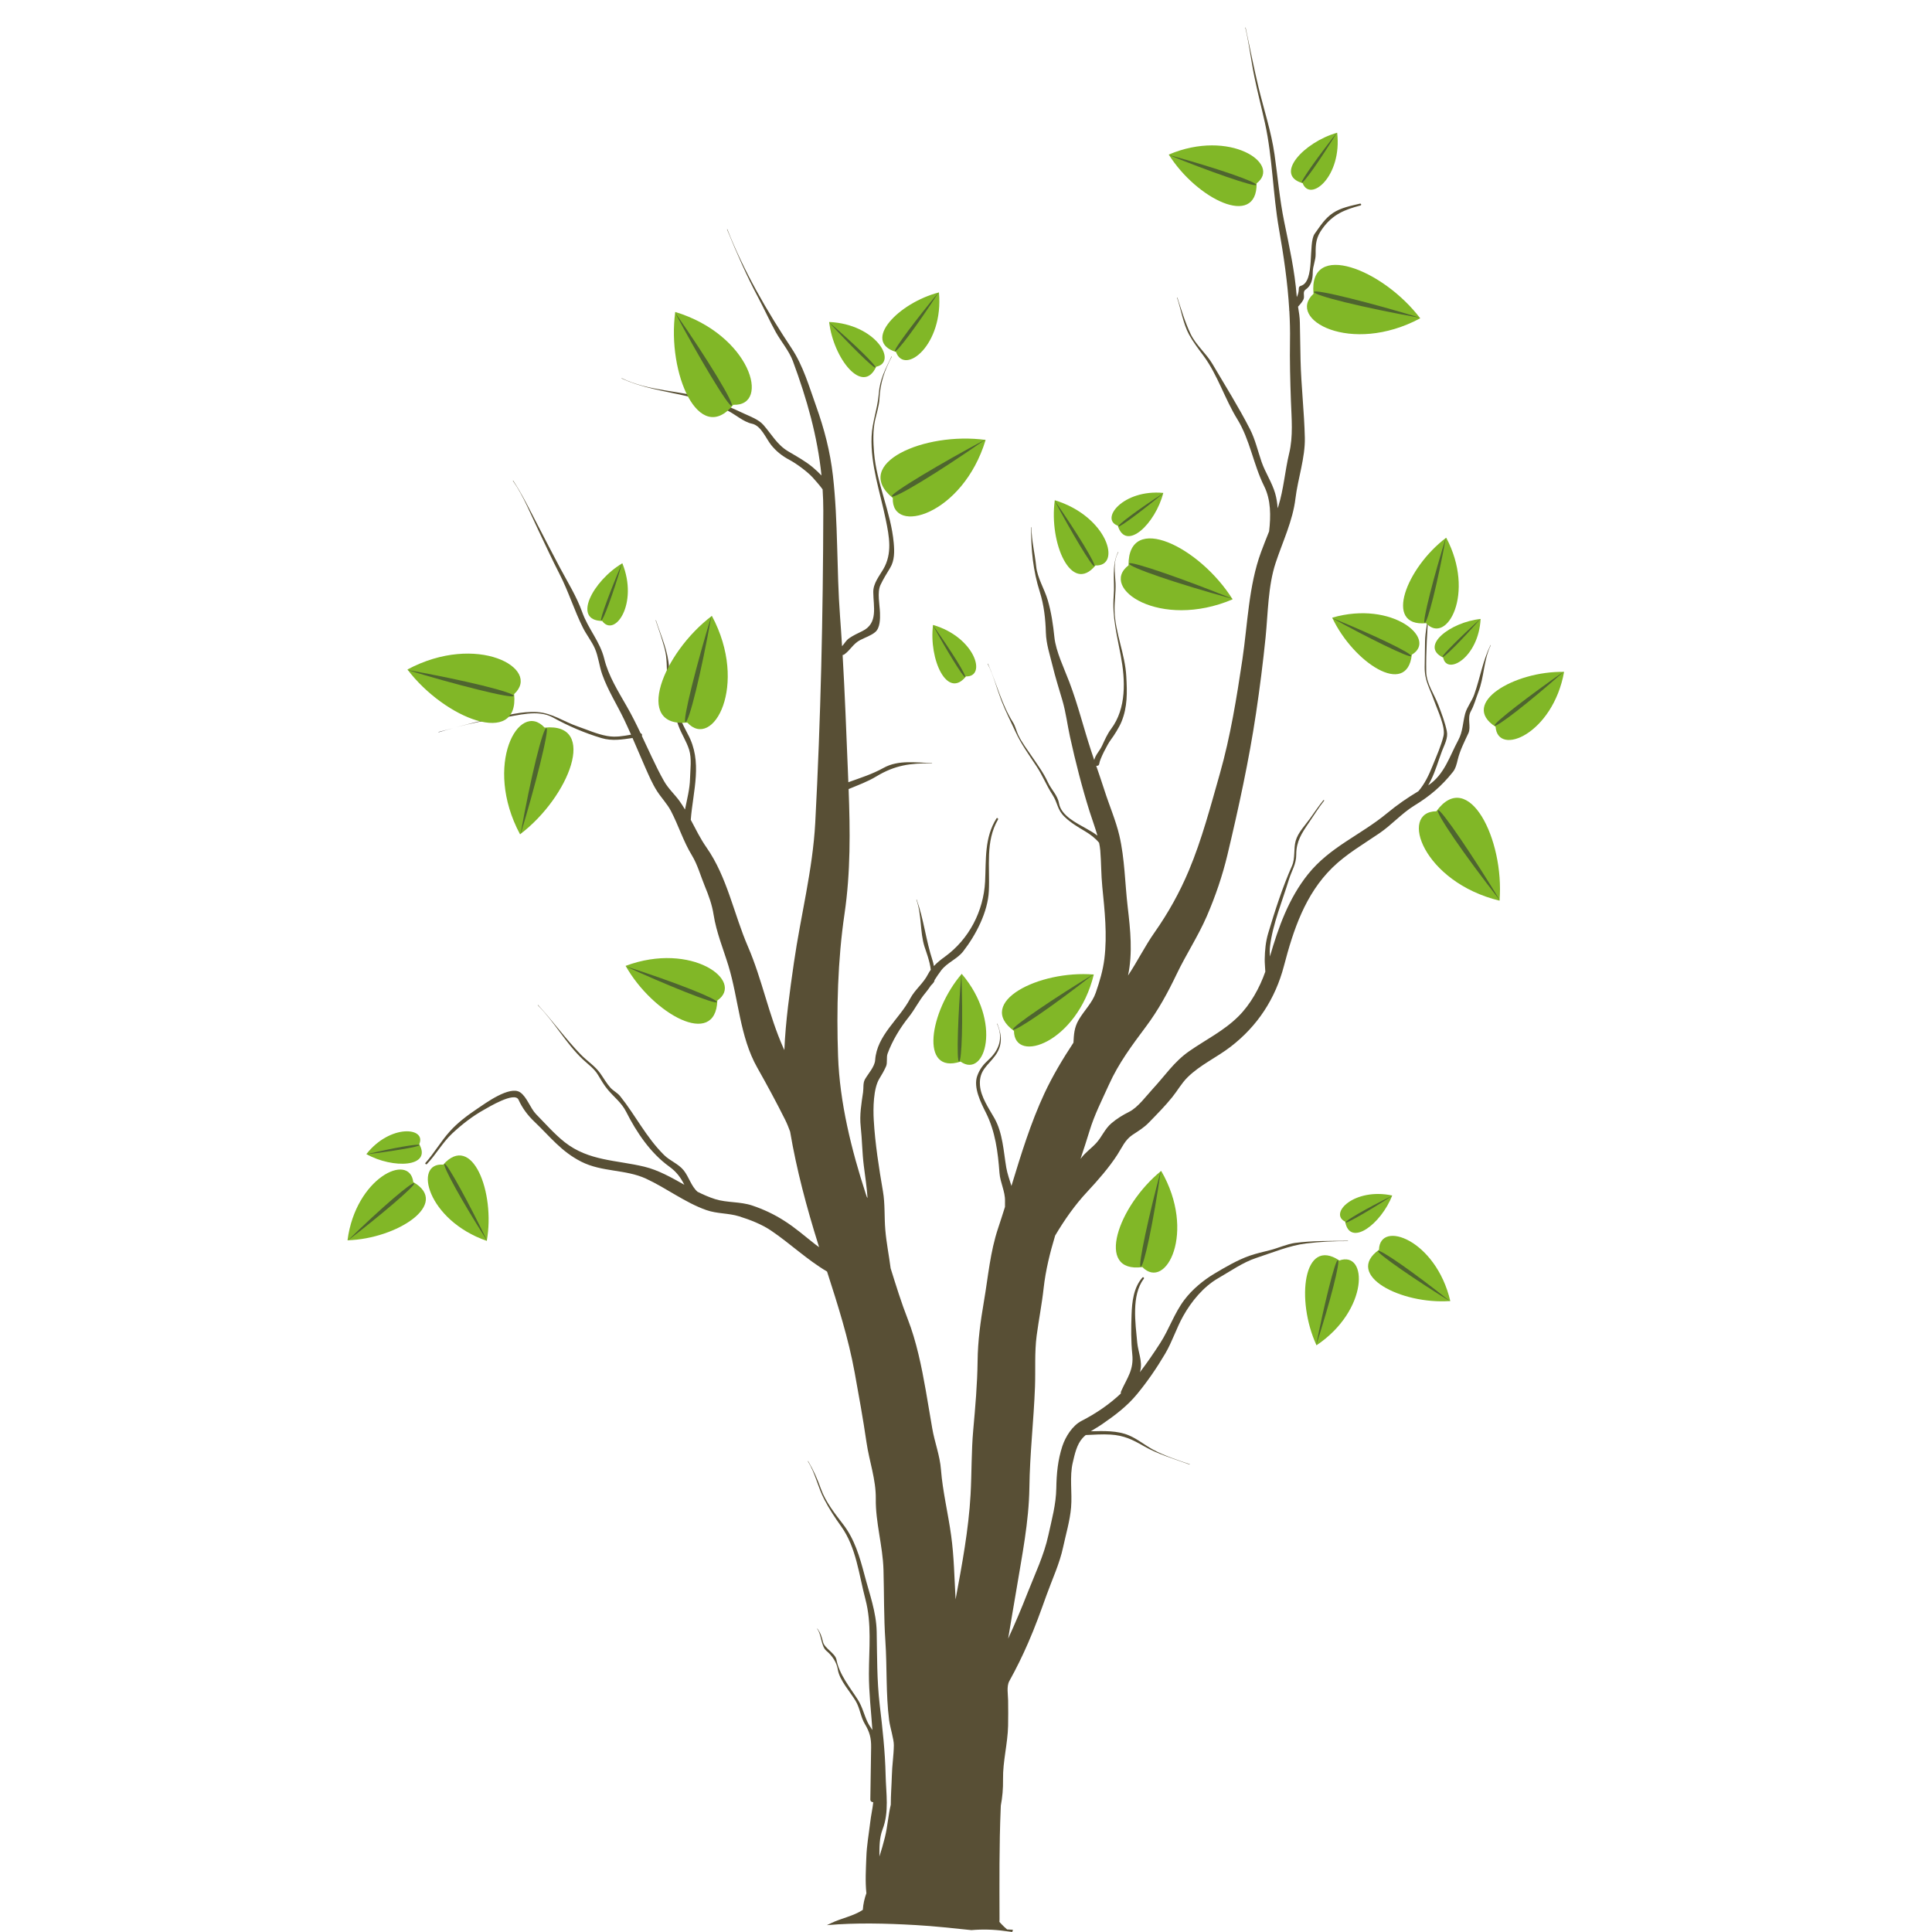 <?xml version="1.0" encoding="utf-8"?>
<!-- Generator: Adobe Illustrator 16.0.0, SVG Export Plug-In . SVG Version: 6.00 Build 0)  -->
<!DOCTYPE svg PUBLIC "-//W3C//DTD SVG 1.1//EN" "http://www.w3.org/Graphics/SVG/1.1/DTD/svg11.dtd">
<svg version="1.1" id="图层_1" xmlns="http://www.w3.org/2000/svg"  xmlns:xlink="http://www.w3.org/1999/xlink" x="0px" y="0px"
	 width="100px" height="100px" viewBox="0 0 100 100" enable-background="new 0 0 100 100" xml:space="preserve">
<g>
	<g>
		<path fill="#221F20" d="M23.625,37.642c-0.055,0.013-0.114,0.029-0.169,0.044C23.511,37.67,23.569,37.655,23.625,37.642z"/>
		<path fill="#221F20" d="M22.702,37.886c0.251-0.065,0.504-0.133,0.754-0.2c-0.252,0.068-0.5,0.138-0.749,0.215
			C22.696,37.903,22.692,37.888,22.702,37.886z"/>
		<path fill="#584F35" d="M22.022,60.19c0.458-0.514,0.797-1.115,1.257-1.626c0.412-0.461,0.921-0.838,1.432-1.182
			c0.394-0.262,1.674-1.211,2.213-0.842c0.354,0.242,0.518,0.817,0.83,1.137c0.47,0.479,0.96,1.038,1.482,1.448
			c1.243,0.973,2.669,0.915,4.114,1.263c0.734,0.178,1.4,0.56,2.071,0.935c-0.199-0.387-0.407-0.671-0.787-0.946
			c-0.973-0.705-1.688-1.77-2.224-2.831c-0.237-0.471-0.623-0.754-0.944-1.137c-0.201-0.241-0.353-0.501-0.513-0.77
			c-0.194-0.33-0.52-0.553-0.793-0.812c-0.883-0.836-1.462-1.939-2.324-2.797c-0.006-0.007,0.005-0.019,0.012-0.011
			c0.768,0.827,1.425,1.752,2.213,2.563c0.334,0.344,0.732,0.584,1.012,0.979c0.178,0.252,0.311,0.499,0.521,0.736
			c0.145,0.164,0.358,0.259,0.502,0.437c0.807,1.005,1.341,2.122,2.273,3.046c0.306,0.307,0.745,0.454,1.019,0.797
			c0.266,0.33,0.393,0.83,0.718,1.11c0.295,0.148,0.598,0.28,0.911,0.38c0.611,0.192,1.291,0.12,1.919,0.331
			c0.579,0.194,1.117,0.447,1.631,0.773c0.604,0.38,1.071,0.8,1.634,1.239c0.063,0.049,0.13,0.094,0.195,0.143
			c-0.016-0.052-0.031-0.101-0.046-0.15c-0.603-1.927-1.118-3.853-1.454-5.832c-0.077-0.207-0.156-0.412-0.253-0.605
			c-0.458-0.917-0.946-1.818-1.45-2.71c-0.902-1.597-0.965-3.546-1.487-5.261c-0.271-0.885-0.626-1.733-0.771-2.653
			c-0.08-0.517-0.255-0.994-0.454-1.476c-0.211-0.509-0.377-1.115-0.664-1.586c-0.45-0.734-0.693-1.549-1.091-2.308
			c-0.188-0.359-0.495-0.678-0.717-1.023c-0.249-0.389-0.432-0.824-0.619-1.245c-0.219-0.5-0.432-1.004-0.65-1.505
			c-0.538,0.077-1.058,0.167-1.609,0.003c-0.875-0.262-1.715-0.624-2.511-1.065c-0.787-0.436-1.821-0.098-2.646,0.02
			c-0.788,0.113-1.578,0.278-2.354,0.481c0.601-0.16,1.201-0.316,1.809-0.442c0.758-0.157,1.595-0.391,2.374-0.34
			c0.787,0.053,1.372,0.495,2.102,0.746c0.509,0.175,0.987,0.396,1.519,0.492c0.439,0.08,0.833,0.004,1.239-0.068
			c-0.119-0.267-0.237-0.53-0.362-0.792c-0.374-0.779-0.841-1.508-1.13-2.326c-0.153-0.432-0.199-0.927-0.381-1.343
			c-0.163-0.37-0.433-0.707-0.615-1.069c-0.453-0.904-0.748-1.879-1.214-2.786c-0.383-0.743-0.721-1.483-1.082-2.236
			c-0.406-0.845-0.793-1.823-1.331-2.589c-0.006-0.009,0.008-0.016,0.015-0.008c0.476,0.722,0.875,1.547,1.275,2.312
			c0.385,0.74,0.761,1.474,1.152,2.208c0.401,0.752,0.854,1.474,1.142,2.279c0.305,0.867,0.927,1.531,1.143,2.42
			c0.216,0.883,0.713,1.67,1.158,2.45c0.264,0.458,0.5,0.933,0.726,1.409c0.065,0.013,0.09,0.087,0.065,0.14
			c0.173,0.366,0.342,0.732,0.515,1.096c0.2,0.421,0.402,0.838,0.633,1.243c0.222,0.391,0.549,0.678,0.806,1.036
			c0.099,0.139,0.19,0.283,0.277,0.43c0.107-0.535,0.248-1.062,0.261-1.605c0.012-0.471,0.095-1.036-0.048-1.492
			c-0.136-0.43-0.386-0.798-0.539-1.209c-0.297-0.805-0.526-1.61-0.59-2.469c-0.041-0.539,0.003-1.03-0.141-1.565
			c-0.13-0.489-0.298-0.973-0.461-1.451c-0.004-0.009,0.011-0.013,0.015-0.003c0.265,0.818,0.632,1.593,0.679,2.461
			c0.069,1.26,0.366,2.322,0.968,3.428c0.785,1.438,0.271,2.924,0.155,4.439c0.258,0.486,0.498,0.979,0.816,1.433
			c1.071,1.532,1.414,3.443,2.145,5.132c0.733,1.693,1.073,3.54,1.829,5.237c0.017,0.038,0.037,0.077,0.054,0.115
			c0.064-1.513,0.279-3.021,0.496-4.529c0.348-2.417,0.972-4.794,1.103-7.239c0.285-5.378,0.404-10.76,0.417-16.146
			c0-0.374-0.012-0.742-0.036-1.107c-0.134-0.188-0.38-0.469-0.507-0.609c-0.282-0.309-0.846-0.726-1.215-0.921
			c-0.367-0.195-0.677-0.438-0.939-0.764c-0.279-0.349-0.517-1.005-1.002-1.107c-0.436-0.09-0.869-0.492-1.268-0.683
			c-0.688-0.329-1.405-0.584-2.147-0.753c-1.154-0.265-2.239-0.407-3.325-0.905c-0.01-0.004-0.003-0.019,0.006-0.014
			c1.407,0.686,2.982,0.625,4.457,1.073c0.639,0.194,1.251,0.469,1.854,0.752c0.329,0.154,0.776,0.31,1.027,0.601
			c0.414,0.475,0.708,1.022,1.267,1.355c0.439,0.264,0.874,0.494,1.274,0.825c0.165,0.138,0.316,0.281,0.46,0.432
			c-0.208-2.034-0.752-3.951-1.482-5.925c-0.193-0.52-0.617-1.018-0.887-1.503c-0.321-0.582-0.594-1.195-0.908-1.784
			c-0.617-1.159-1.115-2.312-1.611-3.524c-0.003-0.011,0.01-0.018,0.015-0.008c0.841,2.152,2.056,4.247,3.331,6.169
			c0.595,0.898,0.901,1.966,1.262,2.978c0.425,1.19,0.728,2.347,0.872,3.606c0.274,2.411,0.186,4.861,0.368,7.281
			c0.039,0.516,0.073,1.032,0.104,1.547c0.126-0.137,0.209-0.304,0.362-0.41c0.218-0.151,0.448-0.256,0.687-0.373
			c0.83-0.403,0.573-1.257,0.567-2.02c-0.004-0.451,0.305-0.818,0.52-1.187c0.473-0.812,0.309-1.678,0.126-2.566
			c-0.292-1.433-0.792-2.819-0.733-4.301c0.031-0.758,0.314-1.46,0.372-2.211c0.057-0.76,0.332-1.244,0.659-1.929
			c0.004-0.009,0.02-0.003,0.015,0.006c-0.39,0.746-0.597,1.361-0.641,2.202c-0.019,0.353-0.154,0.763-0.227,1.103
			c-0.115,0.534-0.094,1.124-0.05,1.662c0.128,1.597,0.876,3.081,1.018,4.681c0.039,0.435,0.048,0.905-0.187,1.289
			c-0.174,0.287-0.356,0.579-0.499,0.883c-0.18,0.38-0.039,1.026-0.025,1.442c0.009,0.297,0.012,0.785-0.251,1
			C45.095,32.892,44.774,33,44.54,33.12c-0.386,0.198-0.509,0.513-0.833,0.749c-0.031,0.021-0.063,0.033-0.093,0.037
			c0.115,1.983,0.19,3.968,0.271,5.953c0.01,0.21,0.018,0.42,0.025,0.629c0.618-0.223,1.243-0.419,1.824-0.743
			c0.77-0.428,1.673-0.267,2.506-0.252c0.011,0,0.01,0.016-0.002,0.016c-1.125-0.01-1.903,0.09-2.886,0.682
			c-0.449,0.271-0.944,0.449-1.428,0.651c0.081,2.165,0.105,4.302-0.213,6.465c-0.352,2.387-0.417,4.948-0.333,7.359
			c0.083,2.396,0.694,4.86,1.435,7.129c0.017,0.049,0.034,0.099,0.051,0.15c0.013,0.022,0.026,0.044,0.04,0.066
			c-0.037-0.565-0.127-1.137-0.196-1.691c-0.083-0.667-0.085-1.339-0.158-2.006c-0.067-0.605,0.036-1.188,0.123-1.785
			c0.032-0.219-0.014-0.476,0.101-0.671c0.167-0.29,0.5-0.645,0.524-0.988c0.088-1.287,1.249-2.116,1.811-3.182
			c0.248-0.469,0.684-0.786,0.926-1.267c0.041-0.081,0.089-0.155,0.142-0.227c-0.048-0.444-0.264-1.005-0.323-1.188
			c-0.248-0.787-0.137-1.64-0.421-2.435c-0.004-0.011,0.01-0.017,0.014-0.007c0.368,1.022,0.477,2.103,0.817,3.136
			c0.031,0.091,0.054,0.194,0.074,0.302c0.171-0.183,0.372-0.341,0.574-0.487c1.238-0.897,1.996-2.348,2.076-3.885
			c0.057-1.146-0.044-2.254,0.587-3.267c0.035-0.055,0.111,0.004,0.08,0.057c-0.662,1.145-0.412,2.441-0.473,3.699
			c-0.051,1.089-0.67,2.277-1.329,3.125c-0.309,0.397-0.815,0.569-1.13,0.974c-0.126,0.164-0.24,0.337-0.352,0.511
			c-0.002,0.009-0.002,0.02-0.003,0.028c-0.008,0.068-0.09,0.16-0.185,0.253c-0.09,0.132-0.182,0.262-0.284,0.384
			c-0.331,0.391-0.541,0.845-0.862,1.247c-0.449,0.561-0.851,1.225-1.097,1.897c-0.071,0.196,0.005,0.47-0.079,0.658
			c-0.099,0.219-0.213,0.425-0.341,0.627c-0.319,0.51-0.33,1.558-0.295,2.148c0.071,1.228,0.269,2.486,0.477,3.696
			c0.112,0.651,0.065,1.329,0.121,1.984c0.055,0.671,0.191,1.329,0.276,1.995c0.276,0.884,0.555,1.786,0.888,2.636
			c0.448,1.146,0.717,2.469,0.93,3.679c0.115,0.654,0.223,1.311,0.335,1.966c0.125,0.733,0.396,1.399,0.453,2.148
			c0.087,1.118,0.37,2.266,0.526,3.402c0.152,1.099,0.167,2.204,0.23,3.306c0.332-1.794,0.674-3.604,0.775-5.414
			c0.063-1.124,0.038-2.242,0.14-3.366c0.105-1.18,0.21-2.358,0.224-3.543c0.011-1.06,0.151-2.065,0.329-3.108
			c0.222-1.291,0.317-2.537,0.736-3.79c0.122-0.362,0.237-0.727,0.353-1.094c-0.002-0.102-0.002-0.203,0.001-0.306
			c0.013-0.488-0.249-0.958-0.286-1.448c-0.08-1.085-0.214-2.152-0.707-3.13c-0.254-0.505-0.659-1.304-0.444-1.896
			c0.13-0.358,0.309-0.581,0.588-0.838c0.563-0.515,0.764-1.145,0.436-1.858c-0.004-0.008,0.012-0.013,0.016-0.005
			c0.238,0.59,0.277,1.114-0.104,1.644c-0.383,0.528-0.849,0.762-0.796,1.535c0.041,0.603,0.457,1.198,0.745,1.704
			c0.439,0.771,0.473,1.717,0.619,2.569c0.055,0.318,0.172,0.633,0.266,0.944c0.496-1.626,0.994-3.259,1.709-4.793
			c0.42-0.9,0.948-1.783,1.501-2.622c0.024-0.41,0.03-0.77,0.276-1.189c0.279-0.477,0.694-0.866,0.877-1.393
			c0.201-0.579,0.374-1.157,0.449-1.768c0.151-1.243,0.014-2.481-0.109-3.721c-0.063-0.628-0.053-1.251-0.105-1.882
			c-0.012-0.132-0.033-0.264-0.061-0.394c-0.189-0.23-0.438-0.424-0.732-0.599c-0.375-0.222-0.73-0.434-1.046-0.736
			c-0.407-0.388-0.341-0.702-0.646-1.168c-0.301-0.465-0.498-0.974-0.805-1.439c-0.388-0.591-0.809-1.169-1.104-1.815
			c-0.244-0.534-0.516-1.06-0.728-1.611c-0.24-0.629-0.401-1.285-0.705-1.89c-0.005-0.01,0.011-0.017,0.015-0.007
			c0.446,1.012,0.704,2.102,1.301,3.043c0.113,0.178,0.172,0.446,0.264,0.64c0.188,0.395,0.463,0.751,0.707,1.112
			c0.295,0.436,0.604,0.85,0.825,1.33c0.181,0.395,0.504,0.672,0.579,1.101c0.115,0.648,0.917,1.021,1.426,1.312
			c0.182,0.103,0.383,0.218,0.562,0.357c-0.115-0.418-0.274-0.833-0.401-1.237c-0.398-1.265-0.734-2.583-1.018-3.877
			c-0.139-0.632-0.21-1.258-0.394-1.886c-0.175-0.596-0.362-1.185-0.509-1.791c-0.141-0.582-0.327-1.116-0.346-1.72
			c-0.02-0.709-0.099-1.425-0.314-2.104c-0.352-1.113-0.455-2.18-0.449-3.343c0-0.011,0.017-0.009,0.017,0
			c0.005,0.705,0.175,1.337,0.245,2.026c0.064,0.607,0.432,1.168,0.601,1.752c0.185,0.637,0.274,1.258,0.342,1.914
			c0.076,0.731,0.51,1.622,0.771,2.312c0.447,1.175,0.735,2.365,1.127,3.555c0.053,0.162,0.107,0.324,0.162,0.485
			c0.082-0.301,0.271-0.443,0.415-0.757c0.136-0.292,0.263-0.587,0.458-0.849c0.802-1.072,0.74-2.523,0.503-3.793
			c-0.194-1.038-0.456-2.042-0.366-3.102c0.063-0.749-0.121-1.575,0.225-2.263c0.006-0.009,0.021-0.001,0.015,0.007
			c-0.286,0.513-0.17,1.047-0.146,1.602c0.021,0.473-0.061,0.947-0.05,1.422c0.027,1.147,0.549,2.258,0.607,3.41
			c0.045,0.823,0.068,1.57-0.249,2.344c-0.114,0.278-0.38,0.707-0.558,0.941c-0.165,0.219-0.564,0.989-0.593,1.231
			c-0.011,0.091-0.086,0.122-0.157,0.106c0.146,0.425,0.292,0.851,0.429,1.278c0.243,0.764,0.585,1.549,0.767,2.326
			c0.283,1.203,0.291,2.499,0.436,3.726c0.136,1.157,0.262,2.368,0.015,3.526c0.486-0.727,0.872-1.519,1.376-2.235
			c0.707-1.007,1.295-2.062,1.771-3.196c0.677-1.611,1.129-3.342,1.607-5.02c0.547-1.925,0.869-3.93,1.165-5.906
			c0.274-1.837,0.321-3.805,0.964-5.556c0.133-0.361,0.276-0.718,0.419-1.077c0.093-0.796,0.096-1.629-0.256-2.337
			c-0.559-1.122-0.733-2.402-1.389-3.467c-0.646-1.044-1.014-2.281-1.742-3.271c-0.267-0.361-0.536-0.709-0.753-1.103
			c-0.31-0.569-0.418-1.303-0.625-1.916c-0.003-0.01,0.012-0.017,0.016-0.007c0.205,0.629,0.402,1.291,0.688,1.888
			c0.276,0.578,0.809,1.003,1.131,1.553c0.65,1.104,1.354,2.228,1.937,3.365c0.272,0.531,0.41,1.138,0.603,1.699
			c0.195,0.563,0.54,1.063,0.705,1.634c0.07,0.246,0.11,0.503,0.126,0.765c0.012-0.036,0.027-0.07,0.038-0.107
			c0.273-0.86,0.344-1.842,0.558-2.727c0.215-0.884,0.125-1.817,0.092-2.718c-0.037-1.04-0.064-2.076-0.048-3.116
			c0.01-0.515-0.005-1.027-0.033-1.539c-0.011-0.023-0.013-0.051-0.006-0.079c-0.083-1.402-0.289-2.795-0.534-4.185
			c-0.317-1.813-0.328-3.666-0.721-5.458c-0.177-0.801-0.384-1.593-0.549-2.397c-0.174-0.843-0.27-1.71-0.469-2.546
			c-0.003-0.01,0.013-0.014,0.015-0.003c0.219,1.028,0.42,2.05,0.664,3.073c0.281,1.169,0.663,2.302,0.833,3.495
			c0.167,1.166,0.263,2.315,0.5,3.474c0.26,1.273,0.545,2.54,0.646,3.84c0,0.021,0.004,0.043,0.006,0.065
			c0.063-0.131,0.104-0.271,0.105-0.448c0-0.057,0.031-0.115,0.09-0.13c0.774-0.197,0.376-2.212,0.73-2.7
			c0.297-0.41,0.523-0.789,0.945-1.074c0.405-0.273,0.934-0.374,1.4-0.485c0.061-0.014,0.09,0.077,0.029,0.093
			c-0.833,0.222-1.437,0.46-1.971,1.198c-0.33,0.455-0.358,0.782-0.352,1.32c0.005,0.327-0.149,0.617-0.15,0.95
			c0,0.35-0.075,0.688-0.371,0.888c-0.152,0.102-0.059,0.299-0.09,0.444c-0.03,0.143-0.171,0.293-0.3,0.44
			c0.045,0.274,0.091,0.546,0.094,0.833c0.011,0.639,0.02,1.278,0.035,1.917c0.031,1.346,0.191,2.684,0.222,4.03
			c0.024,1.038-0.361,2.118-0.485,3.146c-0.137,1.154-0.662,2.237-1.024,3.33c-0.398,1.205-0.396,2.603-0.522,3.858
			c-0.133,1.31-0.299,2.614-0.493,3.917c-0.368,2.46-0.906,4.926-1.483,7.347c-0.26,1.085-0.622,2.142-1.065,3.167
			c-0.45,1.038-1.073,1.98-1.561,2.999c-0.461,0.963-0.946,1.857-1.587,2.715c-0.73,0.979-1.414,1.889-1.92,3.01
			c-0.364,0.808-0.746,1.544-1.006,2.399c-0.146,0.483-0.305,0.963-0.465,1.442c0.01-0.012,0.02-0.024,0.029-0.036
			c0.217-0.293,0.533-0.511,0.779-0.777c0.298-0.322,0.449-0.742,0.794-1.032c0.282-0.24,0.581-0.423,0.913-0.589
			c0.457-0.229,0.884-0.82,1.229-1.194c0.636-0.685,1.092-1.392,1.869-1.937c0.871-0.608,1.799-1.054,2.562-1.813
			c0.622-0.618,1.095-1.47,1.39-2.312c-0.008-0.216-0.033-0.435-0.031-0.635c0.008-0.468,0.049-0.919,0.184-1.368
			c0.35-1.168,0.738-2.369,1.229-3.477c0.176-0.396,0.073-0.877,0.19-1.293c0.121-0.431,0.489-0.802,0.742-1.155
			c0.23-0.321,0.449-0.653,0.7-0.957c0.014,0.007,0.028,0.014,0.041,0.021c-0.292,0.369-0.54,0.774-0.805,1.162
			c-0.362,0.53-0.651,0.96-0.649,1.636c0.002,0.507-0.233,0.826-0.378,1.293c-0.338,1.107-0.84,2.309-0.978,3.452
			c-0.021,0.172-0.018,0.353-0.007,0.539c0.442-1.521,0.969-3.007,1.971-4.26c1.137-1.42,2.728-2.03,4.091-3.158
			c0.546-0.451,1.046-0.793,1.623-1.14c0.321-0.37,0.544-0.835,0.743-1.335c0.193-0.482,0.438-1.024,0.558-1.528
			c0.111-0.474-0.319-1.349-0.481-1.811c-0.236-0.678-0.503-1.039-0.494-1.766l0.019-1.296c0.006-0.543,0.148-1.054,0.172-1.592
			c0.002-0.01,0.017-0.008,0.016,0.002c-0.08,1.058-0.141,2.07-0.127,3.137c0.009,0.621,0.415,1.162,0.63,1.729
			c0.167,0.44,0.339,0.885,0.436,1.346c0.076,0.357-0.122,0.702-0.244,1.021c-0.2,0.521-0.336,1.044-0.59,1.544
			c-0.043,0.085-0.087,0.167-0.131,0.247c0.843-0.563,1.104-1.5,1.558-2.342c0.239-0.444,0.229-0.895,0.354-1.364
			c0.098-0.356,0.353-0.656,0.476-1.008c0.299-0.847,0.441-1.742,0.837-2.545c0.004-0.009,0.018-0.002,0.014,0.006
			c-0.373,0.768-0.332,1.635-0.647,2.438c-0.131,0.336-0.205,0.655-0.383,0.977c-0.201,0.363,0.025,0.806-0.128,1.138
			c-0.207,0.447-0.435,0.885-0.551,1.367c-0.05,0.212-0.108,0.458-0.246,0.632c-0.589,0.743-1.207,1.262-2.007,1.75
			c-0.644,0.397-1.165,0.994-1.797,1.425c-0.829,0.567-1.717,1.077-2.438,1.783c-1.412,1.384-2.019,3.223-2.507,5.086
			c-0.446,1.703-1.367,3.112-2.762,4.186c-0.726,0.559-1.573,0.933-2.23,1.583c-0.307,0.302-0.521,0.694-0.792,1.028
			c-0.368,0.456-0.785,0.877-1.193,1.297c-0.278,0.289-0.54,0.437-0.872,0.659c-0.377,0.255-0.531,0.643-0.767,1.009
			c-0.425,0.665-1.024,1.348-1.563,1.926c-0.648,0.693-1.178,1.454-1.664,2.271c-0.27,0.895-0.493,1.801-0.595,2.717
			c-0.09,0.826-0.253,1.639-0.362,2.463c-0.114,0.874-0.054,1.764-0.086,2.642c-0.064,1.743-0.268,3.466-0.29,5.215
			c-0.024,1.779-0.384,3.542-0.672,5.293c-0.136,0.832-0.292,1.68-0.427,2.53c0.354-0.772,0.683-1.545,0.993-2.339
			c0.386-0.983,0.863-1.973,1.087-3.009c0.18-0.826,0.397-1.588,0.412-2.44c0.013-0.757,0.078-1.453,0.313-2.172
			c0.164-0.493,0.522-1.067,0.996-1.31c0.747-0.383,1.43-0.849,2.032-1.415c-0.006-0.036-0.006-0.075,0.013-0.115
			c0.31-0.697,0.666-1.103,0.578-1.926c-0.069-0.685-0.06-1.341-0.037-2.028c0.023-0.672,0.1-1.406,0.561-1.934
			c0.042-0.047,0.111,0.016,0.073,0.065c-0.653,0.854-0.431,2.306-0.34,3.301c0.042,0.459,0.279,0.98,0.161,1.447
			c-0.009,0.029-0.018,0.058-0.024,0.088c0.371-0.48,0.716-0.989,1.044-1.496c0.474-0.73,0.729-1.548,1.257-2.248
			c0.408-0.542,0.985-1.019,1.563-1.363c0.556-0.332,1.195-0.705,1.807-0.92c0.35-0.121,0.714-0.203,1.071-0.293
			c0.398-0.1,0.881-0.318,1.288-0.373c0.915-0.118,1.816-0.104,2.735-0.109c0.011,0,0.013,0.015,0.004,0.015
			c-0.726-0.004-1.447,0.034-2.166,0.121c-0.861,0.105-1.77,0.486-2.598,0.757c-0.664,0.217-1.346,0.696-1.955,1.045
			c-0.761,0.438-1.386,1.201-1.808,1.956c-0.351,0.625-0.563,1.32-0.931,1.945c-0.43,0.73-0.914,1.437-1.453,2.091
			c-0.522,0.634-1.142,1.099-1.815,1.563c-0.189,0.131-0.392,0.241-0.583,0.365c0.662-0.017,1.375-0.042,1.971,0.212
			c0.444,0.187,0.813,0.496,1.234,0.729c0.569,0.313,1.296,0.553,1.912,0.764c0.011,0.003,0.006,0.02-0.005,0.016
			c-0.795-0.292-1.622-0.525-2.359-0.947c-0.591-0.34-1.034-0.56-1.733-0.603c-0.426-0.026-0.856,0.005-1.282,0.024
			c-0.056,0.047-0.11,0.098-0.161,0.153c-0.305,0.336-0.408,0.836-0.508,1.259c-0.18,0.746-0.025,1.571-0.09,2.333
			c-0.058,0.691-0.268,1.383-0.413,2.062c-0.178,0.841-0.565,1.664-0.855,2.471c-0.3,0.837-0.597,1.665-0.954,2.478
			c-0.299,0.688-0.613,1.327-0.975,1.979c-0.15,0.271-0.066,0.701-0.062,1c0.005,0.439,0.009,0.876-0.001,1.315
			c-0.021,0.92-0.276,1.843-0.262,2.759c0.007,0.508-0.033,0.935-0.115,1.369c-0.002,0.049-0.004,0.097-0.006,0.146
			c-0.081,1.914-0.065,3.825-0.061,5.739c0,0.048-0.002,0.093-0.005,0.137c0.028,0.029,0.056,0.057,0.083,0.091
			c0.099,0.111,0.207,0.206,0.316,0.299c0.1,0.002,0.199,0.007,0.299,0.016c-0.011,0.039-0.021,0.077-0.032,0.116
			c-0.13-0.016-0.259-0.031-0.388-0.051c-0.582-0.082-1.162-0.095-1.729-0.046c-0.955-0.099-1.913-0.206-2.872-0.261
			c-1.571-0.09-3.103-0.128-4.608,0.004c0.073-0.035,0.148-0.071,0.219-0.104c0.521-0.254,1.164-0.366,1.641-0.688
			c0.02-0.304,0.09-0.605,0.185-0.86c-0.065-0.613-0.026-1.238-0.003-1.852c0.021-0.631,0.125-1.178,0.198-1.793
			c0.043-0.383,0.123-0.714,0.161-1.067c-0.077,0.001-0.153-0.045-0.152-0.143l0.041-2.689c0.008-0.494-0.075-0.797-0.326-1.219
			c-0.219-0.364-0.251-0.815-0.476-1.192c-0.284-0.475-0.834-1.069-0.921-1.619c-0.06-0.387-0.299-0.727-0.594-0.975
			c-0.279-0.235-0.251-0.858-0.475-1.132c-0.007-0.009,0.006-0.02,0.013-0.011c0.17,0.23,0.221,0.418,0.29,0.692
			c0.083,0.326,0.632,0.58,0.695,0.911c0.144,0.765,0.696,1.427,1.106,2.069c0.242,0.381,0.316,0.773,0.509,1.174
			c0.077,0.16,0.17,0.276,0.245,0.398c-0.066-0.974-0.184-1.941-0.18-2.92c0.002-1.291,0.153-2.582-0.18-3.843
			c-0.338-1.274-0.472-2.687-1.26-3.783c-0.32-0.446-0.617-0.902-0.871-1.39c-0.336-0.642-0.461-1.354-0.849-1.974
			c-0.006-0.009,0.008-0.017,0.015-0.007c0.276,0.46,0.48,0.93,0.662,1.436c0.243,0.678,0.719,1.274,1.152,1.839
			c0.595,0.776,0.856,1.685,1.103,2.618c0.258,0.984,0.611,1.915,0.63,2.942c0.024,1.253,0.009,2.515,0.155,3.761
			c0.146,1.229,0.28,2.422,0.308,3.663c0.02,0.944,0.193,1.89-0.16,2.806c-0.168,0.439-0.162,0.924-0.162,1.4
			c0.104-0.327,0.202-0.657,0.286-1c0.144-0.589,0.172-1.143,0.303-1.682c-0.001-0.499,0.042-1.007,0.055-1.499
			c0.011-0.527,0.097-1.05,0.103-1.578c0.005-0.318-0.193-0.907-0.244-1.301c-0.173-1.349-0.102-2.737-0.194-4.095
			c-0.083-1.233-0.063-2.459-0.098-3.692c-0.036-1.229-0.415-2.451-0.398-3.667c0.013-1.007-0.338-1.939-0.481-2.924
			c-0.178-1.22-0.395-2.414-0.614-3.622c-0.323-1.773-0.874-3.498-1.427-5.217c-1.049-0.621-1.893-1.44-2.899-2.121
			c-0.485-0.328-1.087-0.561-1.647-0.736c-0.567-0.177-1.14-0.128-1.706-0.327c-1.103-0.389-2.061-1.136-3.119-1.625
			c-1.059-0.489-2.279-0.336-3.348-0.877c-1.045-0.53-1.606-1.289-2.427-2.069c-0.351-0.334-0.625-0.701-0.825-1.141
			c-0.2-0.437-1.571,0.402-1.783,0.519c-0.605,0.336-1.146,0.76-1.65,1.23c-0.499,0.467-0.834,1.087-1.306,1.58
			C22.056,60.294,21.984,60.229,22.022,60.19z"/>
	</g>
	<g>
		<path fill="#81B727" d="M74.346,41.99c-1.959,0.025-0.685,3.668,3.27,4.629C77.873,43.429,75.996,39.728,74.346,41.99z"/>
		<path fill="#4E652F" d="M74.425,41.935c-0.13,0.123,1.338,2.283,3.211,4.67C76.348,44.475,74.56,41.811,74.425,41.935z"/>
	</g>
	<g>
		<path fill="#81B727" d="M52.482,53.36c0.021,1.747,3.274,0.608,4.133-2.919C53.766,50.208,50.463,51.886,52.482,53.36z"/>
		<path fill="#4E652F" d="M52.434,53.289c0.108,0.116,2.038-1.194,4.168-2.866C54.7,51.572,52.322,53.17,52.434,53.289z"/>
	</g>
	<g>
		<path fill="#81B727" d="M49.72,54.949c1.282,0.907,2.173-2.059,0.059-4.543C48.108,52.354,47.583,55.64,49.72,54.949z"/>
		<path fill="#4E652F" d="M49.641,54.948c0.144-0.019,0.209-2.113,0.12-4.542C49.591,52.393,49.496,54.967,49.641,54.948z"/>
	</g>
	<g>
		<path fill="#81B727" d="M77.411,37.618c0.115,1.567,2.968,0.368,3.546-2.842C78.389,34.724,75.52,36.407,77.411,37.618z"/>
		<path fill="#4E652F" d="M77.362,37.557c0.104,0.098,1.763-1.182,3.582-2.796C79.302,35.894,77.257,37.456,77.362,37.557z"/>
	</g>
	<g>
		<path fill="#81B727" d="M73.817,32.255c1.058,1.162,2.565-1.541,1.039-4.424C72.805,29.373,71.582,32.468,73.817,32.255z"/>
		<path fill="#4E652F" d="M73.742,32.236c0.144,0.015,0.659-2.016,1.097-4.409C74.243,29.731,73.597,32.224,73.742,32.236z"/>
	</g>
	<g>
		<path fill="#81B727" d="M73.075,33.887c1.353-0.798-0.988-2.824-4.12-1.917C70.045,34.293,72.829,36.118,73.075,33.887z"/>
		<path fill="#4E652F" d="M73.041,33.958c0.043-0.138-1.84-1.057-4.094-1.971C70.689,32.957,72.999,34.097,73.041,33.958z"/>
	</g>
	<g>
		<path fill="#81B727" d="M74.698,34.037c0.191,0.943,1.835-0.003,1.938-2C75.073,32.201,73.456,33.445,74.698,34.037z"/>
		<path fill="#4E652F" d="M74.665,34.003c0.072,0.052,0.981-0.854,1.964-1.975C75.718,32.844,74.592,33.95,74.665,34.003z"/>
	</g>
	<g>
		<path fill="#81B727" d="M21.392,61.186c-0.191-1.56-2.985-0.225-3.405,3.011C20.551,64.124,23.337,62.304,21.392,61.186z"/>
		<path fill="#4E652F" d="M21.441,61.243C21.333,61.15,19.739,62.51,18,64.21C19.585,62.999,21.552,61.339,21.441,61.243z"/>
	</g>
	<g>
		<path fill="#81B727" d="M22.94,60.282c-1.565-0.129-0.827,2.877,2.256,3.946C25.646,61.702,24.431,58.604,22.94,60.282z"/>
		<path fill="#4E652F" d="M23.008,60.245c-0.114,0.088,0.892,1.925,2.204,3.975C24.348,62.42,23.124,60.157,23.008,60.245z"/>
	</g>
	<g>
		<path fill="#81B727" d="M21.7,59.223c0.391-0.88-1.499-1.058-2.737,0.513C20.335,60.505,22.373,60.424,21.7,59.223z"/>
		<path fill="#4E652F" d="M21.71,59.27c-0.028-0.084-1.294,0.13-2.745,0.477C20.182,59.608,21.738,59.354,21.71,59.27z"/>
	</g>
	<g>
		<path fill="#81B727" d="M71.377,64.688c0.034-1.571,2.947-0.522,3.69,2.653C72.508,67.527,69.553,65.994,71.377,64.688z"/>
		<path fill="#4E652F" d="M71.333,64.751c0.099-0.104,1.822,1.087,3.723,2.605C73.355,66.311,71.233,64.856,71.333,64.751z"/>
	</g>
	<g>
		<path fill="#81B727" d="M57.857,27.209c-0.945-0.339,0.281-1.89,2.354-1.696C59.807,27.101,58.279,28.58,57.857,27.209z"/>
		<path fill="#4E652F" d="M57.887,27.249c-0.043-0.082,1.029-0.883,2.334-1.726C59.242,26.34,57.93,27.331,57.887,27.249z"/>
	</g>
	<g>
		<path fill="#81B727" d="M69.324,65.242c1.481-0.522,1.529,2.572-1.182,4.39C67.066,67.301,67.457,63.997,69.324,65.242z"/>
		<path fill="#4E652F" d="M69.25,65.224c0.133,0.057-0.376,2.089-1.125,4.401C68.504,67.667,69.114,65.166,69.25,65.224z"/>
	</g>
	<g>
		<path fill="#81B727" d="M69.625,63.233c-0.862-0.43,0.479-1.771,2.434-1.354C71.494,63.347,69.873,64.586,69.625,63.233z"/>
		<path fill="#4E652F" d="M69.648,63.275c-0.032-0.084,1.078-0.728,2.417-1.386C71.042,62.559,69.68,63.357,69.648,63.275z"/>
	</g>
	<g>
		<path fill="#81B727" d="M28.189,37.662c-1.325-1.444-3.191,1.936-1.272,5.522C29.467,41.251,30.974,37.383,28.189,37.662z"/>
		<path fill="#4E652F" d="M28.282,37.683c-0.178-0.015-0.811,2.519-1.341,5.506C27.671,40.811,28.464,37.7,28.282,37.683z"/>
	</g>
	<g>
		<path fill="#81B727" d="M26.611,35.925c1.443-1.325-1.937-3.191-5.522-1.272C23.021,37.204,26.888,38.71,26.611,35.925z"/>
		<path fill="#4E652F" d="M26.589,36.019c0.016-0.179-2.52-0.81-5.506-1.343C23.461,35.407,26.572,36.201,26.589,36.019z"/>
	</g>
	<g>
		<path fill="#81B727" d="M56.701,29.268c1.375,0.059,0.626-2.545-2.105-3.376C54.286,28.118,55.455,30.786,56.701,29.268z"/>
		<path fill="#4E652F" d="M56.644,29.302c0.098-0.08-0.847-1.653-2.063-3.402C55.397,27.445,56.545,29.384,56.644,29.302z"/>
	</g>
	<g>
		<path fill="#81B727" d="M37.13,51.785c1.441-1.002-1.334-3.065-4.748-1.792C33.791,52.488,37.042,54.291,37.13,51.785z"/>
		<path fill="#4E652F" d="M37.1,51.865c0.036-0.157-2.139-1.022-4.725-1.853C34.397,50.946,37.063,52.024,37.1,51.865z"/>
	</g>
	<g>
		<path fill="#81B727" d="M59.129,65.584c1.229,1.253,2.799-1.827,0.974-4.979C57.876,62.409,56.643,65.915,59.129,65.584z"/>
		<path fill="#4E652F" d="M59.043,65.567c0.162,0.01,0.653-2.279,1.039-4.969C59.498,62.75,58.881,65.559,59.043,65.567z"/>
	</g>
	<g>
		<path fill="#81B727" d="M50,35.011c1.092,0.034,0.473-2.029-1.706-2.665C48.068,34.118,49.021,36.229,50,35.011z"/>
		<path fill="#4E652F" d="M49.955,35.04c0.075-0.065-0.689-1.308-1.672-2.686C48.946,33.573,49.876,35.105,49.955,35.04z"/>
	</g>
	<g>
		<path fill="#81B727" d="M67.424,9.48c0.394,1.02,2.052-0.355,1.787-2.61C67.49,7.354,65.92,9.058,67.424,9.48z"/>
		<path fill="#4E652F" d="M67.38,9.45c0.091,0.045,0.936-1.145,1.819-2.587C68.335,7.949,67.29,9.404,67.38,9.45z"/>
	</g>
	<g>
		<path fill="#81B727" d="M31.167,32.14c0.646,0.883,1.891-0.877,1.046-2.986C30.679,30.068,29.604,32.122,31.167,32.14z"/>
		<path fill="#4E652F" d="M31.117,32.122c0.098,0.02,0.605-1.349,1.084-2.973C31.648,30.424,31.017,32.101,31.117,32.122z"/>
	</g>
	<g>
		<path fill="#81B727" d="M46.377,18.218c0.443,1.237,2.475-0.366,2.222-3.082C46.52,15.667,44.583,17.666,46.377,18.218z"/>
		<path fill="#4E652F" d="M46.324,18.18c0.107,0.056,1.157-1.345,2.262-3.052C47.516,16.407,46.216,18.123,46.324,18.18z"/>
	</g>
	<g>
		<path fill="#81B727" d="M45.352,18.982c1.137-0.241-0.024-2.212-2.435-2.316C43.134,18.551,44.654,20.487,45.352,18.982z"/>
		<path fill="#4E652F" d="M45.312,19.023c0.063-0.086-1.04-1.174-2.405-2.346C43.901,17.767,45.25,19.11,45.312,19.023z"/>
	</g>
	<g>
		<path fill="#81B727" d="M35.574,37.4c1.325,1.442,3.191-1.937,1.273-5.523C34.296,33.809,32.79,37.675,35.574,37.4z"/>
		<path fill="#4E652F" d="M35.481,37.376c0.179,0.018,0.811-2.519,1.342-5.505C36.092,34.25,35.3,37.36,35.481,37.376z"/>
	</g>
	<g>
		<path fill="#81B727" d="M46.211,25.776c-0.084,1.957,3.626,0.888,4.805-3.005C47.846,22.334,44.045,24.003,46.211,25.776z"/>
		<path fill="#4E652F" d="M46.162,25.694c0.113,0.138,2.354-1.208,4.84-2.944C48.805,23.915,46.045,25.555,46.162,25.694z"/>
	</g>
	<g>
		<path fill="#81B727" d="M58.412,29.261c-1.555,1.19,1.645,3.351,5.388,1.761C62.103,28.308,58.387,26.463,58.412,29.261z"/>
		<path fill="#4E652F" d="M58.443,29.17c-0.031,0.177,2.437,1.032,5.364,1.83C61.504,30.059,58.477,28.991,58.443,29.17z"/>
	</g>
	<g>
		<path fill="#81B727" d="M37.956,20.952c1.958,0.084,0.888-3.625-3.005-4.805C34.514,19.319,36.182,23.117,37.956,20.952z"/>
		<path fill="#4E652F" d="M37.874,21.002c0.136-0.115-1.208-2.353-2.944-4.842C36.094,18.358,37.733,21.119,37.874,21.002z"/>
	</g>
	<g>
		<path fill="#81B727" d="M65.043,9.489C66.357,8.485,63.657,6.658,60.495,8C61.928,10.292,65.064,11.854,65.043,9.489z"/>
		<path fill="#4E652F" d="M65.017,9.566c0.026-0.149-2.058-0.873-4.527-1.547C62.434,8.814,64.989,9.717,65.017,9.566z"/>
	</g>
	<g>
		<path fill="#81B727" d="M67.988,15.205c-1.442,1.325,1.937,3.191,5.522,1.271C71.578,13.926,67.712,12.419,67.988,15.205z"/>
		<path fill="#4E652F" d="M68.011,15.111c-0.016,0.179,2.519,0.811,5.506,1.342C71.138,15.724,68.027,14.93,68.011,15.111z"/>
	</g>
</g>
</svg>

